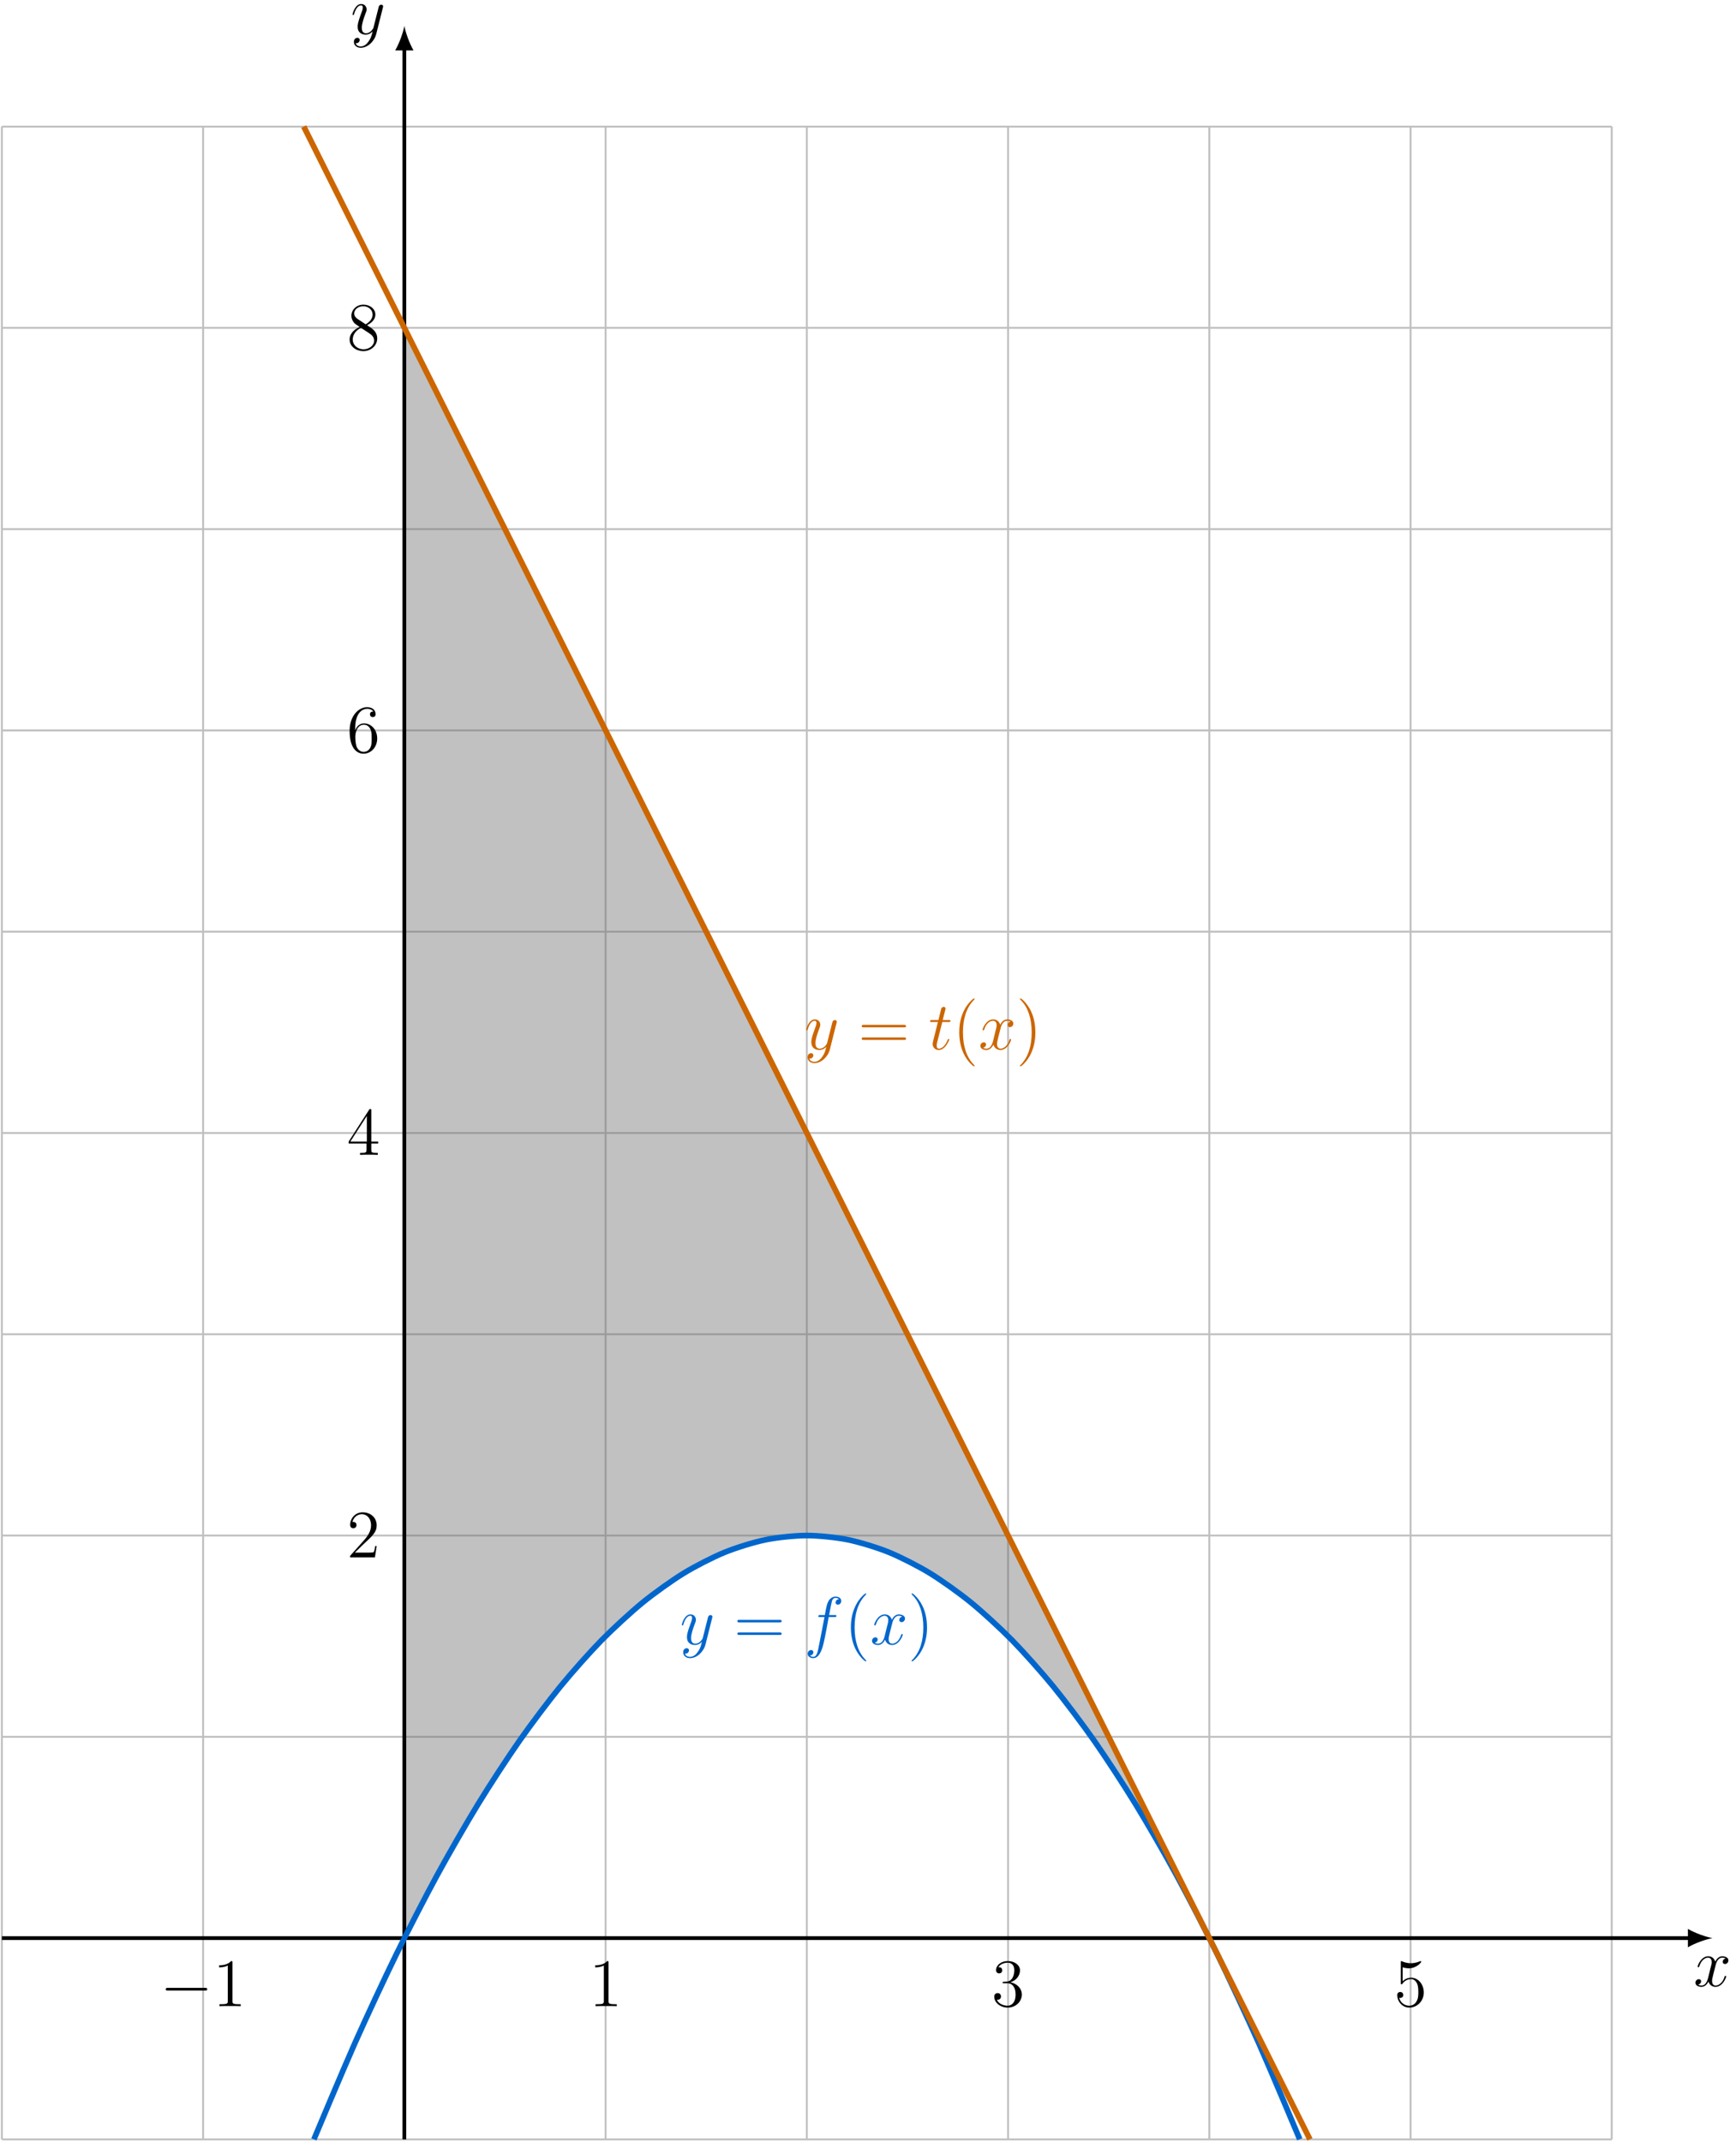 <?xml version="1.0" encoding="UTF-8"?>
<svg xmlns="http://www.w3.org/2000/svg" xmlns:xlink="http://www.w3.org/1999/xlink" width="366.803" height="452.534" viewBox="0 0 366.803 452.534">
<defs>
<g>
<g id="glyph-0-0">
<path d="M 6.797 -5.859 C 6.344 -5.766 6.172 -5.422 6.172 -5.156 C 6.172 -4.812 6.438 -4.688 6.641 -4.688 C 7.078 -4.688 7.375 -5.062 7.375 -5.453 C 7.375 -6.047 6.688 -6.328 6.078 -6.328 C 5.203 -6.328 4.719 -5.469 4.594 -5.188 C 4.266 -6.266 3.375 -6.328 3.109 -6.328 C 1.656 -6.328 0.875 -4.453 0.875 -4.125 C 0.875 -4.078 0.938 -4 1.031 -4 C 1.141 -4 1.172 -4.094 1.203 -4.141 C 1.688 -5.734 2.656 -6.031 3.062 -6.031 C 3.719 -6.031 3.844 -5.438 3.844 -5.094 C 3.844 -4.781 3.766 -4.453 3.578 -3.766 L 3.094 -1.797 C 2.891 -0.938 2.469 -0.141 1.703 -0.141 C 1.641 -0.141 1.281 -0.141 0.969 -0.328 C 1.484 -0.438 1.609 -0.859 1.609 -1.031 C 1.609 -1.312 1.391 -1.484 1.125 -1.484 C 0.781 -1.484 0.406 -1.188 0.406 -0.734 C 0.406 -0.125 1.078 0.141 1.688 0.141 C 2.375 0.141 2.875 -0.406 3.172 -0.984 C 3.406 -0.141 4.109 0.141 4.641 0.141 C 6.109 0.141 6.891 -1.734 6.891 -2.047 C 6.891 -2.125 6.828 -2.188 6.734 -2.188 C 6.609 -2.188 6.594 -2.109 6.562 -2 C 6.172 -0.734 5.328 -0.141 4.688 -0.141 C 4.188 -0.141 3.922 -0.516 3.922 -1.109 C 3.922 -1.422 3.969 -1.656 4.203 -2.594 L 4.703 -4.547 C 4.922 -5.406 5.406 -6.031 6.062 -6.031 C 6.094 -6.031 6.5 -6.031 6.797 -5.859 Z M 6.797 -5.859 "/>
</g>
<g id="glyph-0-1">
<path d="M 3.766 1.609 C 3.391 2.156 2.828 2.641 2.125 2.641 C 1.953 2.641 1.266 2.609 1.047 1.953 C 1.094 1.969 1.156 1.969 1.188 1.969 C 1.625 1.969 1.906 1.594 1.906 1.266 C 1.906 0.938 1.641 0.812 1.422 0.812 C 1.188 0.812 0.688 0.984 0.688 1.688 C 0.688 2.422 1.312 2.922 2.125 2.922 C 3.562 2.922 5 1.609 5.406 0.016 L 6.812 -5.578 C 6.828 -5.656 6.859 -5.734 6.859 -5.828 C 6.859 -6.031 6.688 -6.188 6.469 -6.188 C 6.344 -6.188 6.031 -6.125 5.922 -5.688 L 4.859 -1.484 C 4.797 -1.219 4.797 -1.188 4.672 -1.031 C 4.391 -0.625 3.922 -0.141 3.234 -0.141 C 2.422 -0.141 2.359 -0.938 2.359 -1.312 C 2.359 -2.141 2.734 -3.234 3.125 -4.281 C 3.281 -4.688 3.375 -4.891 3.375 -5.172 C 3.375 -5.781 2.938 -6.328 2.234 -6.328 C 0.922 -6.328 0.391 -4.25 0.391 -4.125 C 0.391 -4.078 0.438 -4 0.547 -4 C 0.672 -4 0.688 -4.062 0.75 -4.266 C 1.094 -5.469 1.641 -6.031 2.188 -6.031 C 2.328 -6.031 2.562 -6.031 2.562 -5.562 C 2.562 -5.188 2.406 -4.781 2.188 -4.234 C 1.484 -2.359 1.484 -1.875 1.484 -1.531 C 1.484 -0.172 2.469 0.141 3.188 0.141 C 3.594 0.141 4.109 0.016 4.625 -0.516 L 4.641 -0.5 C 4.422 0.344 4.281 0.906 3.766 1.609 Z M 3.766 1.609 "/>
</g>
<g id="glyph-0-2">
<path d="M 6.391 -5.766 C 6.688 -5.766 6.797 -5.766 6.797 -6.031 C 6.797 -6.188 6.688 -6.188 6.422 -6.188 L 5.266 -6.188 C 5.531 -7.656 5.734 -8.672 5.859 -9.141 C 5.938 -9.484 6.234 -9.812 6.609 -9.812 C 6.906 -9.812 7.219 -9.688 7.359 -9.547 C 6.797 -9.5 6.625 -9.078 6.625 -8.828 C 6.625 -8.547 6.844 -8.375 7.109 -8.375 C 7.406 -8.375 7.828 -8.625 7.828 -9.172 C 7.828 -9.766 7.234 -10.094 6.594 -10.094 C 5.984 -10.094 5.375 -9.641 5.094 -9.078 C 4.828 -8.578 4.688 -8.062 4.359 -6.188 L 3.406 -6.188 C 3.125 -6.188 2.984 -6.188 2.984 -5.922 C 2.984 -5.766 3.062 -5.766 3.359 -5.766 L 4.281 -5.766 C 4.016 -4.438 3.422 -1.188 3.094 0.344 C 2.859 1.594 2.641 2.641 1.922 2.641 C 1.875 2.641 1.469 2.641 1.203 2.359 C 1.938 2.312 1.938 1.672 1.938 1.656 C 1.938 1.375 1.719 1.203 1.453 1.203 C 1.156 1.203 0.734 1.453 0.734 2 C 0.734 2.609 1.359 2.922 1.922 2.922 C 3.391 2.922 3.984 0.297 4.141 -0.422 C 4.406 -1.516 5.109 -5.328 5.172 -5.766 Z M 6.391 -5.766 "/>
</g>
<g id="glyph-0-3">
<path d="M 2.891 -5.766 L 4.203 -5.766 C 4.469 -5.766 4.625 -5.766 4.625 -6.031 C 4.625 -6.188 4.531 -6.188 4.25 -6.188 L 2.984 -6.188 L 3.516 -8.281 C 3.578 -8.484 3.578 -8.5 3.578 -8.609 C 3.578 -8.828 3.391 -8.969 3.203 -8.969 C 3.078 -8.969 2.75 -8.922 2.641 -8.469 L 2.078 -6.188 L 0.734 -6.188 C 0.438 -6.188 0.312 -6.188 0.312 -5.906 C 0.312 -5.766 0.422 -5.766 0.688 -5.766 L 1.969 -5.766 L 1.016 -1.984 C 0.906 -1.484 0.859 -1.328 0.859 -1.141 C 0.859 -0.469 1.328 0.141 2.141 0.141 C 3.578 0.141 4.359 -1.953 4.359 -2.047 C 4.359 -2.141 4.297 -2.188 4.219 -2.188 C 4.188 -2.188 4.125 -2.188 4.109 -2.125 C 4.094 -2.109 4.078 -2.094 3.969 -1.859 C 3.672 -1.141 3.016 -0.141 2.188 -0.141 C 1.75 -0.141 1.719 -0.5 1.719 -0.812 C 1.719 -0.828 1.719 -1.109 1.766 -1.281 Z M 2.891 -5.766 "/>
</g>
<g id="glyph-1-0">
<path d="M 9.688 -4.641 C 9.891 -4.641 10.141 -4.641 10.141 -4.906 C 10.141 -5.172 9.891 -5.172 9.688 -5.172 L 1.234 -5.172 C 1.031 -5.172 0.781 -5.172 0.781 -4.922 C 0.781 -4.641 1.016 -4.641 1.234 -4.641 Z M 9.688 -1.984 C 9.891 -1.984 10.141 -1.984 10.141 -2.234 C 10.141 -2.516 9.891 -2.516 9.688 -2.516 L 1.234 -2.516 C 1.031 -2.516 0.781 -2.516 0.781 -2.25 C 0.781 -1.984 1.016 -1.984 1.234 -1.984 Z M 9.688 -1.984 "/>
</g>
<g id="glyph-1-1">
<path d="M 4.656 3.484 C 4.656 3.438 4.656 3.406 4.422 3.172 C 2.984 1.719 2.188 -0.641 2.188 -3.578 C 2.188 -6.359 2.859 -8.75 4.516 -10.438 C 4.656 -10.578 4.656 -10.594 4.656 -10.641 C 4.656 -10.734 4.594 -10.75 4.531 -10.75 C 4.344 -10.75 3.172 -9.719 2.469 -8.312 C 1.734 -6.875 1.406 -5.328 1.406 -3.578 C 1.406 -2.297 1.609 -0.594 2.359 0.953 C 3.203 2.672 4.375 3.594 4.531 3.594 C 4.594 3.594 4.656 3.578 4.656 3.484 Z M 4.656 3.484 "/>
</g>
<g id="glyph-1-2">
<path d="M 4.047 -3.578 C 4.047 -4.656 3.906 -6.438 3.094 -8.109 C 2.25 -9.828 1.078 -10.75 0.922 -10.75 C 0.859 -10.75 0.781 -10.734 0.781 -10.641 C 0.781 -10.594 0.781 -10.578 1.031 -10.328 C 2.469 -8.875 3.266 -6.516 3.266 -3.578 C 3.266 -0.797 2.594 1.594 0.938 3.281 C 0.781 3.406 0.781 3.438 0.781 3.484 C 0.781 3.578 0.859 3.594 0.922 3.594 C 1.109 3.594 2.281 2.562 2.984 1.156 C 3.719 -0.297 4.047 -1.844 4.047 -3.578 Z M 4.047 -3.578 "/>
</g>
<g id="glyph-1-3">
<path d="M 4.125 -9.188 C 4.125 -9.531 4.125 -9.531 3.844 -9.531 C 3.5 -9.156 2.781 -8.625 1.312 -8.625 L 1.312 -8.203 C 1.641 -8.203 2.359 -8.203 3.141 -8.578 L 3.141 -1.109 C 3.141 -0.594 3.094 -0.422 1.844 -0.422 L 1.391 -0.422 L 1.391 0 C 1.781 -0.031 3.172 -0.031 3.641 -0.031 C 4.109 -0.031 5.5 -0.031 5.875 0 L 5.875 -0.422 L 5.438 -0.422 C 4.172 -0.422 4.125 -0.594 4.125 -1.109 Z M 4.125 -9.188 "/>
</g>
<g id="glyph-1-4">
<path d="M 2.641 -5.156 C 2.391 -5.141 2.344 -5.125 2.344 -4.984 C 2.344 -4.844 2.406 -4.844 2.672 -4.844 L 3.328 -4.844 C 4.547 -4.844 5.094 -3.844 5.094 -2.469 C 5.094 -0.594 4.109 -0.094 3.406 -0.094 C 2.719 -0.094 1.547 -0.422 1.141 -1.359 C 1.594 -1.297 2.016 -1.547 2.016 -2.062 C 2.016 -2.484 1.703 -2.766 1.312 -2.766 C 0.969 -2.766 0.594 -2.562 0.594 -2.016 C 0.594 -0.75 1.859 0.297 3.453 0.297 C 5.156 0.297 6.422 -1 6.422 -2.453 C 6.422 -3.766 5.359 -4.812 3.984 -5.047 C 5.234 -5.406 6.031 -6.453 6.031 -7.578 C 6.031 -8.703 4.859 -9.531 3.469 -9.531 C 2.031 -9.531 0.969 -8.656 0.969 -7.609 C 0.969 -7.047 1.422 -6.922 1.641 -6.922 C 1.938 -6.922 2.281 -7.141 2.281 -7.578 C 2.281 -8.031 1.938 -8.234 1.625 -8.234 C 1.531 -8.234 1.5 -8.234 1.469 -8.219 C 2.016 -9.188 3.359 -9.188 3.422 -9.188 C 3.906 -9.188 4.828 -8.984 4.828 -7.578 C 4.828 -7.297 4.797 -6.5 4.375 -5.875 C 3.938 -5.25 3.453 -5.203 3.062 -5.188 Z M 2.641 -5.156 "/>
</g>
<g id="glyph-1-5">
<path d="M 1.844 -8.219 C 2.453 -8.016 2.953 -8 3.109 -8 C 4.734 -8 5.766 -9.188 5.766 -9.391 C 5.766 -9.453 5.734 -9.531 5.656 -9.531 C 5.625 -9.531 5.594 -9.531 5.469 -9.469 C 4.656 -9.125 3.969 -9.078 3.594 -9.078 C 2.656 -9.078 1.984 -9.359 1.703 -9.484 C 1.609 -9.531 1.578 -9.531 1.562 -9.531 C 1.453 -9.531 1.453 -9.438 1.453 -9.203 L 1.453 -4.953 C 1.453 -4.688 1.453 -4.609 1.625 -4.609 C 1.688 -4.609 1.703 -4.625 1.844 -4.797 C 2.25 -5.375 2.922 -5.719 3.641 -5.719 C 4.406 -5.719 4.781 -5.016 4.891 -4.781 C 5.141 -4.219 5.156 -3.516 5.156 -2.969 C 5.156 -2.422 5.156 -1.609 4.75 -0.969 C 4.438 -0.438 3.875 -0.094 3.234 -0.094 C 2.297 -0.094 1.359 -0.734 1.109 -1.781 C 1.172 -1.75 1.266 -1.734 1.328 -1.734 C 1.578 -1.734 1.969 -1.875 1.969 -2.359 C 1.969 -2.766 1.688 -3 1.328 -3 C 1.078 -3 0.703 -2.875 0.703 -2.312 C 0.703 -1.094 1.672 0.297 3.266 0.297 C 4.891 0.297 6.312 -1.062 6.312 -2.891 C 6.312 -4.594 5.156 -6.016 3.656 -6.016 C 2.844 -6.016 2.203 -5.656 1.844 -5.25 Z M 1.844 -8.219 "/>
</g>
<g id="glyph-1-6">
<path d="M 6.312 -2.406 L 6 -2.406 C 5.953 -2.172 5.844 -1.375 5.688 -1.141 C 5.594 -1.016 4.781 -1.016 4.344 -1.016 L 1.688 -1.016 C 2.078 -1.344 2.953 -2.266 3.328 -2.609 C 5.516 -4.625 6.312 -5.359 6.312 -6.781 C 6.312 -8.438 5 -9.531 3.344 -9.531 C 1.672 -9.531 0.703 -8.125 0.703 -6.891 C 0.703 -6.156 1.328 -6.156 1.375 -6.156 C 1.672 -6.156 2.047 -6.375 2.047 -6.828 C 2.047 -7.234 1.781 -7.5 1.375 -7.5 C 1.25 -7.5 1.219 -7.5 1.172 -7.484 C 1.453 -8.469 2.219 -9.125 3.156 -9.125 C 4.375 -9.125 5.125 -8.109 5.125 -6.781 C 5.125 -5.562 4.422 -4.5 3.594 -3.578 L 0.703 -0.344 L 0.703 0 L 5.938 0 Z M 6.312 -2.406 "/>
</g>
<g id="glyph-1-7">
<path d="M 5.172 -9.344 C 5.172 -9.609 5.172 -9.688 4.984 -9.688 C 4.859 -9.688 4.812 -9.688 4.703 -9.516 L 0.391 -2.812 L 0.391 -2.391 L 4.156 -2.391 L 4.156 -1.094 C 4.156 -0.562 4.125 -0.422 3.078 -0.422 L 2.797 -0.422 L 2.797 0 C 3.125 -0.031 4.266 -0.031 4.656 -0.031 C 5.062 -0.031 6.203 -0.031 6.547 0 L 6.547 -0.422 L 6.25 -0.422 C 5.219 -0.422 5.172 -0.562 5.172 -1.094 L 5.172 -2.391 L 6.625 -2.391 L 6.625 -2.812 L 5.172 -2.812 Z M 4.234 -8.219 L 4.234 -2.812 L 0.75 -2.812 Z M 4.234 -8.219 "/>
</g>
<g id="glyph-1-8">
<path d="M 1.766 -4.984 C 1.766 -8.625 3.531 -9.188 4.297 -9.188 C 4.812 -9.188 5.328 -9.031 5.609 -8.609 C 5.438 -8.609 4.891 -8.609 4.891 -8.016 C 4.891 -7.703 5.109 -7.438 5.484 -7.438 C 5.844 -7.438 6.078 -7.641 6.078 -8.062 C 6.078 -8.812 5.531 -9.531 4.281 -9.531 C 2.484 -9.531 0.594 -7.688 0.594 -4.531 C 0.594 -0.594 2.312 0.297 3.531 0.297 C 5.094 0.297 6.422 -1.062 6.422 -2.922 C 6.422 -4.828 5.094 -6.109 3.656 -6.109 C 2.375 -6.109 1.906 -5 1.766 -4.609 Z M 3.531 -0.094 C 2.625 -0.094 2.188 -0.891 2.062 -1.188 C 1.938 -1.562 1.797 -2.266 1.797 -3.266 C 1.797 -4.406 2.312 -5.828 3.594 -5.828 C 4.391 -5.828 4.812 -5.297 5.016 -4.812 C 5.25 -4.281 5.25 -3.562 5.25 -2.938 C 5.25 -2.203 5.25 -1.562 4.984 -1.016 C 4.625 -0.328 4.109 -0.094 3.531 -0.094 Z M 3.531 -0.094 "/>
</g>
<g id="glyph-1-9">
<path d="M 4.281 -5.172 C 4.984 -5.562 6.031 -6.219 6.031 -7.438 C 6.031 -8.672 4.828 -9.531 3.516 -9.531 C 2.094 -9.531 0.969 -8.484 0.969 -7.188 C 0.969 -6.703 1.125 -6.203 1.516 -5.719 C 1.672 -5.531 1.688 -5.516 2.703 -4.812 C 1.312 -4.172 0.594 -3.219 0.594 -2.172 C 0.594 -0.641 2.031 0.297 3.5 0.297 C 5.094 0.297 6.422 -0.875 6.422 -2.375 C 6.422 -3.844 5.391 -4.484 4.281 -5.172 Z M 2.328 -6.469 C 2.141 -6.594 1.562 -6.969 1.562 -7.672 C 1.562 -8.609 2.531 -9.188 3.5 -9.188 C 4.531 -9.188 5.453 -8.453 5.453 -7.422 C 5.453 -6.547 4.812 -5.844 3.984 -5.375 Z M 3 -4.625 L 4.734 -3.484 C 5.109 -3.234 5.766 -2.797 5.766 -1.922 C 5.766 -0.828 4.656 -0.094 3.516 -0.094 C 2.297 -0.094 1.25 -0.969 1.25 -2.172 C 1.25 -3.281 2.062 -4.188 3 -4.625 Z M 3 -4.625 "/>
</g>
<g id="glyph-2-0">
<path d="M 9.453 -3.297 C 9.703 -3.297 9.953 -3.297 9.953 -3.578 C 9.953 -3.875 9.703 -3.875 9.453 -3.875 L 1.688 -3.875 C 1.453 -3.875 1.188 -3.875 1.188 -3.578 C 1.188 -3.297 1.453 -3.297 1.688 -3.297 Z M 9.453 -3.297 "/>
</g>
</g>
<clipPath id="clip-0">
<path clip-rule="nonzero" d="M 0 26 L 341 26 L 341 452.535 L 0 452.535 Z M 0 26 "/>
</clipPath>
<clipPath id="clip-1">
<path clip-rule="nonzero" d="M 85 9 L 86 9 L 86 452.535 L 85 452.535 Z M 85 9 "/>
</clipPath>
<clipPath id="clip-2">
<path clip-rule="nonzero" d="M 49 307 L 292 307 L 292 452.535 L 49 452.535 Z M 49 307 "/>
</clipPath>
<clipPath id="clip-3">
<path clip-rule="nonzero" d="M 47 9 L 294 9 L 294 452.535 L 47 452.535 Z M 47 9 "/>
</clipPath>
</defs>
<g clip-path="url(#clip-0)">
<path fill="none" stroke-width="0.399" stroke-linecap="butt" stroke-linejoin="miter" stroke="rgb(75%, 75%, 75%)" stroke-opacity="1" stroke-miterlimit="10" d="M -85.04 -42.52 L 255.121 -42.52 M -85.04 -0.001 L 255.121 -0.001 M -85.04 42.519 L 255.121 42.519 M -85.04 85.042 L 255.121 85.042 M -85.04 127.562 L 255.121 127.562 M -85.04 170.081 L 255.121 170.081 M -85.04 212.601 L 255.121 212.601 M -85.04 255.12 L 255.121 255.12 M -85.04 297.64 L 255.121 297.64 M -85.04 340.163 L 255.121 340.163 M -85.04 382.667 L 255.121 382.667 M -85.04 -42.52 L -85.04 382.683 M -42.52 -42.52 L -42.52 382.683 M -0.001 -42.52 L -0.001 382.683 M 42.519 -42.52 L 42.519 382.683 M 85.039 -42.52 L 85.039 382.683 M 127.562 -42.52 L 127.562 382.683 M 170.082 -42.52 L 170.082 382.683 M 212.601 -42.52 L 212.601 382.683 M 255.105 -42.52 L 255.105 382.683 " transform="matrix(1, 0, 0, -1, 85.438, 409.417)"/>
</g>
<path fill-rule="nonzero" fill="rgb(40.001%, 40.001%, 40.001%)" fill-opacity="0.4" d="M 85.438 69.254 L 85.438 409.418 C 85.438 409.418 90.559 399.441 92.523 395.836 C 94.492 392.23 97.645 386.711 99.609 383.434 C 101.578 380.156 104.73 375.164 106.695 372.215 C 108.664 369.266 111.816 364.797 113.781 362.176 C 115.75 359.551 118.902 355.609 120.871 353.316 C 122.836 351.023 125.988 347.605 127.957 345.641 C 129.922 343.672 133.074 340.781 135.043 339.145 C 137.008 337.504 140.16 335.141 142.129 333.828 C 144.094 332.516 147.246 330.676 149.215 329.695 C 151.18 328.711 154.336 327.395 156.301 326.738 C 158.266 326.086 161.422 325.297 163.387 324.969 C 165.352 324.641 168.508 324.375 170.473 324.375 C 172.441 324.375 175.594 324.637 177.559 324.965 C 179.527 325.293 182.68 326.082 184.645 326.734 C 186.613 327.391 189.766 328.707 191.73 329.688 C 193.699 330.672 196.852 332.512 198.816 333.82 C 200.785 335.133 203.938 337.496 205.906 339.133 C 207.871 340.773 211.023 343.664 212.992 345.629 C 214.957 347.594 218.109 351.012 220.078 353.305 C 222.043 355.598 225.195 359.539 227.164 362.16 C 229.129 364.781 232.285 369.25 234.25 372.199 C 236.215 375.148 239.371 380.141 241.336 383.418 C 243.301 386.691 246.457 392.211 248.422 395.816 C 250.387 399.422 255.508 409.395 255.508 409.395 L 255.52 409.418 "/>
<path fill="none" stroke-width="0.797" stroke-linecap="butt" stroke-linejoin="miter" stroke="rgb(0%, 0%, 0%)" stroke-opacity="1" stroke-miterlimit="10" d="M -85.04 -0.001 L 271.718 -0.001 " transform="matrix(1, 0, 0, -1, 85.438, 409.417)"/>
<path fill-rule="nonzero" fill="rgb(0%, 0%, 0%)" fill-opacity="1" d="M 361.82 409.418 C 360.438 409.156 358.191 408.383 356.641 407.473 L 356.641 411.359 C 358.191 410.453 360.438 409.676 361.82 409.418 "/>
<g fill="rgb(0%, 0%, 0%)" fill-opacity="1">
<use xlink:href="#glyph-0-0" x="357.824" y="419.578"/>
</g>
<g clip-path="url(#clip-1)">
<path fill="none" stroke-width="0.797" stroke-linecap="butt" stroke-linejoin="miter" stroke="rgb(0%, 0%, 0%)" stroke-opacity="1" stroke-miterlimit="10" d="M -0.001 -42.52 L -0.001 399.28 " transform="matrix(1, 0, 0, -1, 85.438, 409.417)"/>
</g>
<path fill-rule="nonzero" fill="rgb(0%, 0%, 0%)" fill-opacity="1" d="M 85.438 5.477 C 85.18 6.855 84.402 9.102 83.496 10.656 L 87.379 10.656 C 86.473 9.102 85.695 6.855 85.438 5.477 "/>
<g fill="rgb(0%, 0%, 0%)" fill-opacity="1">
<use xlink:href="#glyph-0-1" x="74.089" y="7.173"/>
</g>
<g clip-path="url(#clip-2)">
<path fill="none" stroke-width="1.196" stroke-linecap="butt" stroke-linejoin="miter" stroke="rgb(0%, 40.015%, 79.999%)" stroke-opacity="1" stroke-miterlimit="10" d="M -19.114 -42.52 C -19.114 -42.52 -12.84 -27.552 -10.434 -22.145 C -8.024 -16.735 -4.161 -8.458 -1.754 -3.544 C 0.656 1.374 4.515 8.862 6.925 13.288 C 9.335 17.71 13.195 24.413 15.605 28.347 C 18.011 32.28 21.875 38.19 24.285 41.632 C 26.691 45.073 30.554 50.198 32.964 53.147 C 35.371 56.101 39.234 60.437 41.64 62.894 C 44.05 65.351 47.914 68.901 50.32 70.866 C 52.73 72.831 56.593 75.593 58.999 77.065 C 61.41 78.542 65.269 80.515 67.679 81.495 C 70.085 82.48 73.949 83.663 76.359 84.155 C 78.765 84.647 82.628 85.042 85.039 85.042 C 87.445 85.042 91.308 84.647 93.714 84.155 C 96.124 83.663 99.988 82.483 102.394 81.499 C 104.804 80.519 108.667 78.546 111.074 77.069 C 113.484 75.597 117.343 72.839 119.753 70.87 C 122.164 68.905 126.023 65.358 128.433 62.901 C 130.839 60.44 134.703 56.108 137.113 53.159 C 139.519 50.21 143.382 45.085 145.792 41.644 C 148.199 38.202 152.062 32.288 154.468 28.358 C 156.878 24.425 160.742 17.722 163.148 13.3 C 165.558 8.874 169.421 1.386 171.828 -3.528 C 174.238 -8.446 178.097 -16.724 180.507 -22.13 C 182.917 -27.54 189.187 -42.501 189.187 -42.501 " transform="matrix(1, 0, 0, -1, 85.438, 409.417)"/>
</g>
<g clip-path="url(#clip-3)">
<path fill="none" stroke-width="1.196" stroke-linecap="butt" stroke-linejoin="miter" stroke="rgb(79.999%, 39.983%, 0%)" stroke-opacity="1" stroke-miterlimit="10" d="M -21.258 382.683 L 191.339 -42.52 " transform="matrix(1, 0, 0, -1, 85.438, 409.417)"/>
</g>
<g fill="rgb(0%, 40.015%, 79.999%)" fill-opacity="1">
<use xlink:href="#glyph-0-1" x="143.666" y="347.36"/>
</g>
<g fill="rgb(0%, 40.015%, 79.999%)" fill-opacity="1">
<use xlink:href="#glyph-1-0" x="155.015" y="347.36"/>
</g>
<g fill="rgb(0%, 40.015%, 79.999%)" fill-opacity="1">
<use xlink:href="#glyph-0-2" x="169.925" y="347.36"/>
</g>
<g fill="rgb(0%, 40.015%, 79.999%)" fill-opacity="1">
<use xlink:href="#glyph-1-1" x="178.381" y="347.36"/>
</g>
<g fill="rgb(0%, 40.015%, 79.999%)" fill-opacity="1">
<use xlink:href="#glyph-0-0" x="183.844" y="347.36"/>
</g>
<g fill="rgb(0%, 40.015%, 79.999%)" fill-opacity="1">
<use xlink:href="#glyph-1-2" x="191.826" y="347.36"/>
</g>
<g fill="rgb(79.999%, 39.983%, 0%)" fill-opacity="1">
<use xlink:href="#glyph-0-1" x="169.944" y="221.665"/>
</g>
<g fill="rgb(79.999%, 39.983%, 0%)" fill-opacity="1">
<use xlink:href="#glyph-1-0" x="181.293" y="221.665"/>
</g>
<g fill="rgb(79.999%, 39.983%, 0%)" fill-opacity="1">
<use xlink:href="#glyph-0-3" x="196.204" y="221.665"/>
</g>
<g fill="rgb(79.999%, 39.983%, 0%)" fill-opacity="1">
<use xlink:href="#glyph-1-1" x="201.276" y="221.665"/>
</g>
<g fill="rgb(79.999%, 39.983%, 0%)" fill-opacity="1">
<use xlink:href="#glyph-0-0" x="206.739" y="221.665"/>
</g>
<g fill="rgb(79.999%, 39.983%, 0%)" fill-opacity="1">
<use xlink:href="#glyph-1-2" x="214.721" y="221.665"/>
</g>
<g fill="rgb(0%, 0%, 0%)" fill-opacity="1">
<use xlink:href="#glyph-2-0" x="33.827" y="423.798"/>
</g>
<g fill="rgb(0%, 0%, 0%)" fill-opacity="1">
<use xlink:href="#glyph-1-3" x="44.985" y="423.798"/>
</g>
<g fill="rgb(0%, 0%, 0%)" fill-opacity="1">
<use xlink:href="#glyph-1-3" x="124.446" y="423.798"/>
</g>
<g fill="rgb(0%, 0%, 0%)" fill-opacity="1">
<use xlink:href="#glyph-1-4" x="209.485" y="423.798"/>
</g>
<g fill="rgb(0%, 0%, 0%)" fill-opacity="1">
<use xlink:href="#glyph-1-5" x="294.524" y="423.798"/>
</g>
<g fill="rgb(0%, 0%, 0%)" fill-opacity="1">
<use xlink:href="#glyph-1-6" x="73.278" y="329"/>
</g>
<g fill="rgb(0%, 0%, 0%)" fill-opacity="1">
<use xlink:href="#glyph-1-7" x="73.278" y="243.961"/>
</g>
<g fill="rgb(0%, 0%, 0%)" fill-opacity="1">
<use xlink:href="#glyph-1-8" x="73.278" y="158.921"/>
</g>
<g fill="rgb(0%, 0%, 0%)" fill-opacity="1">
<use xlink:href="#glyph-1-9" x="73.278" y="73.882"/>
</g>
</svg>
